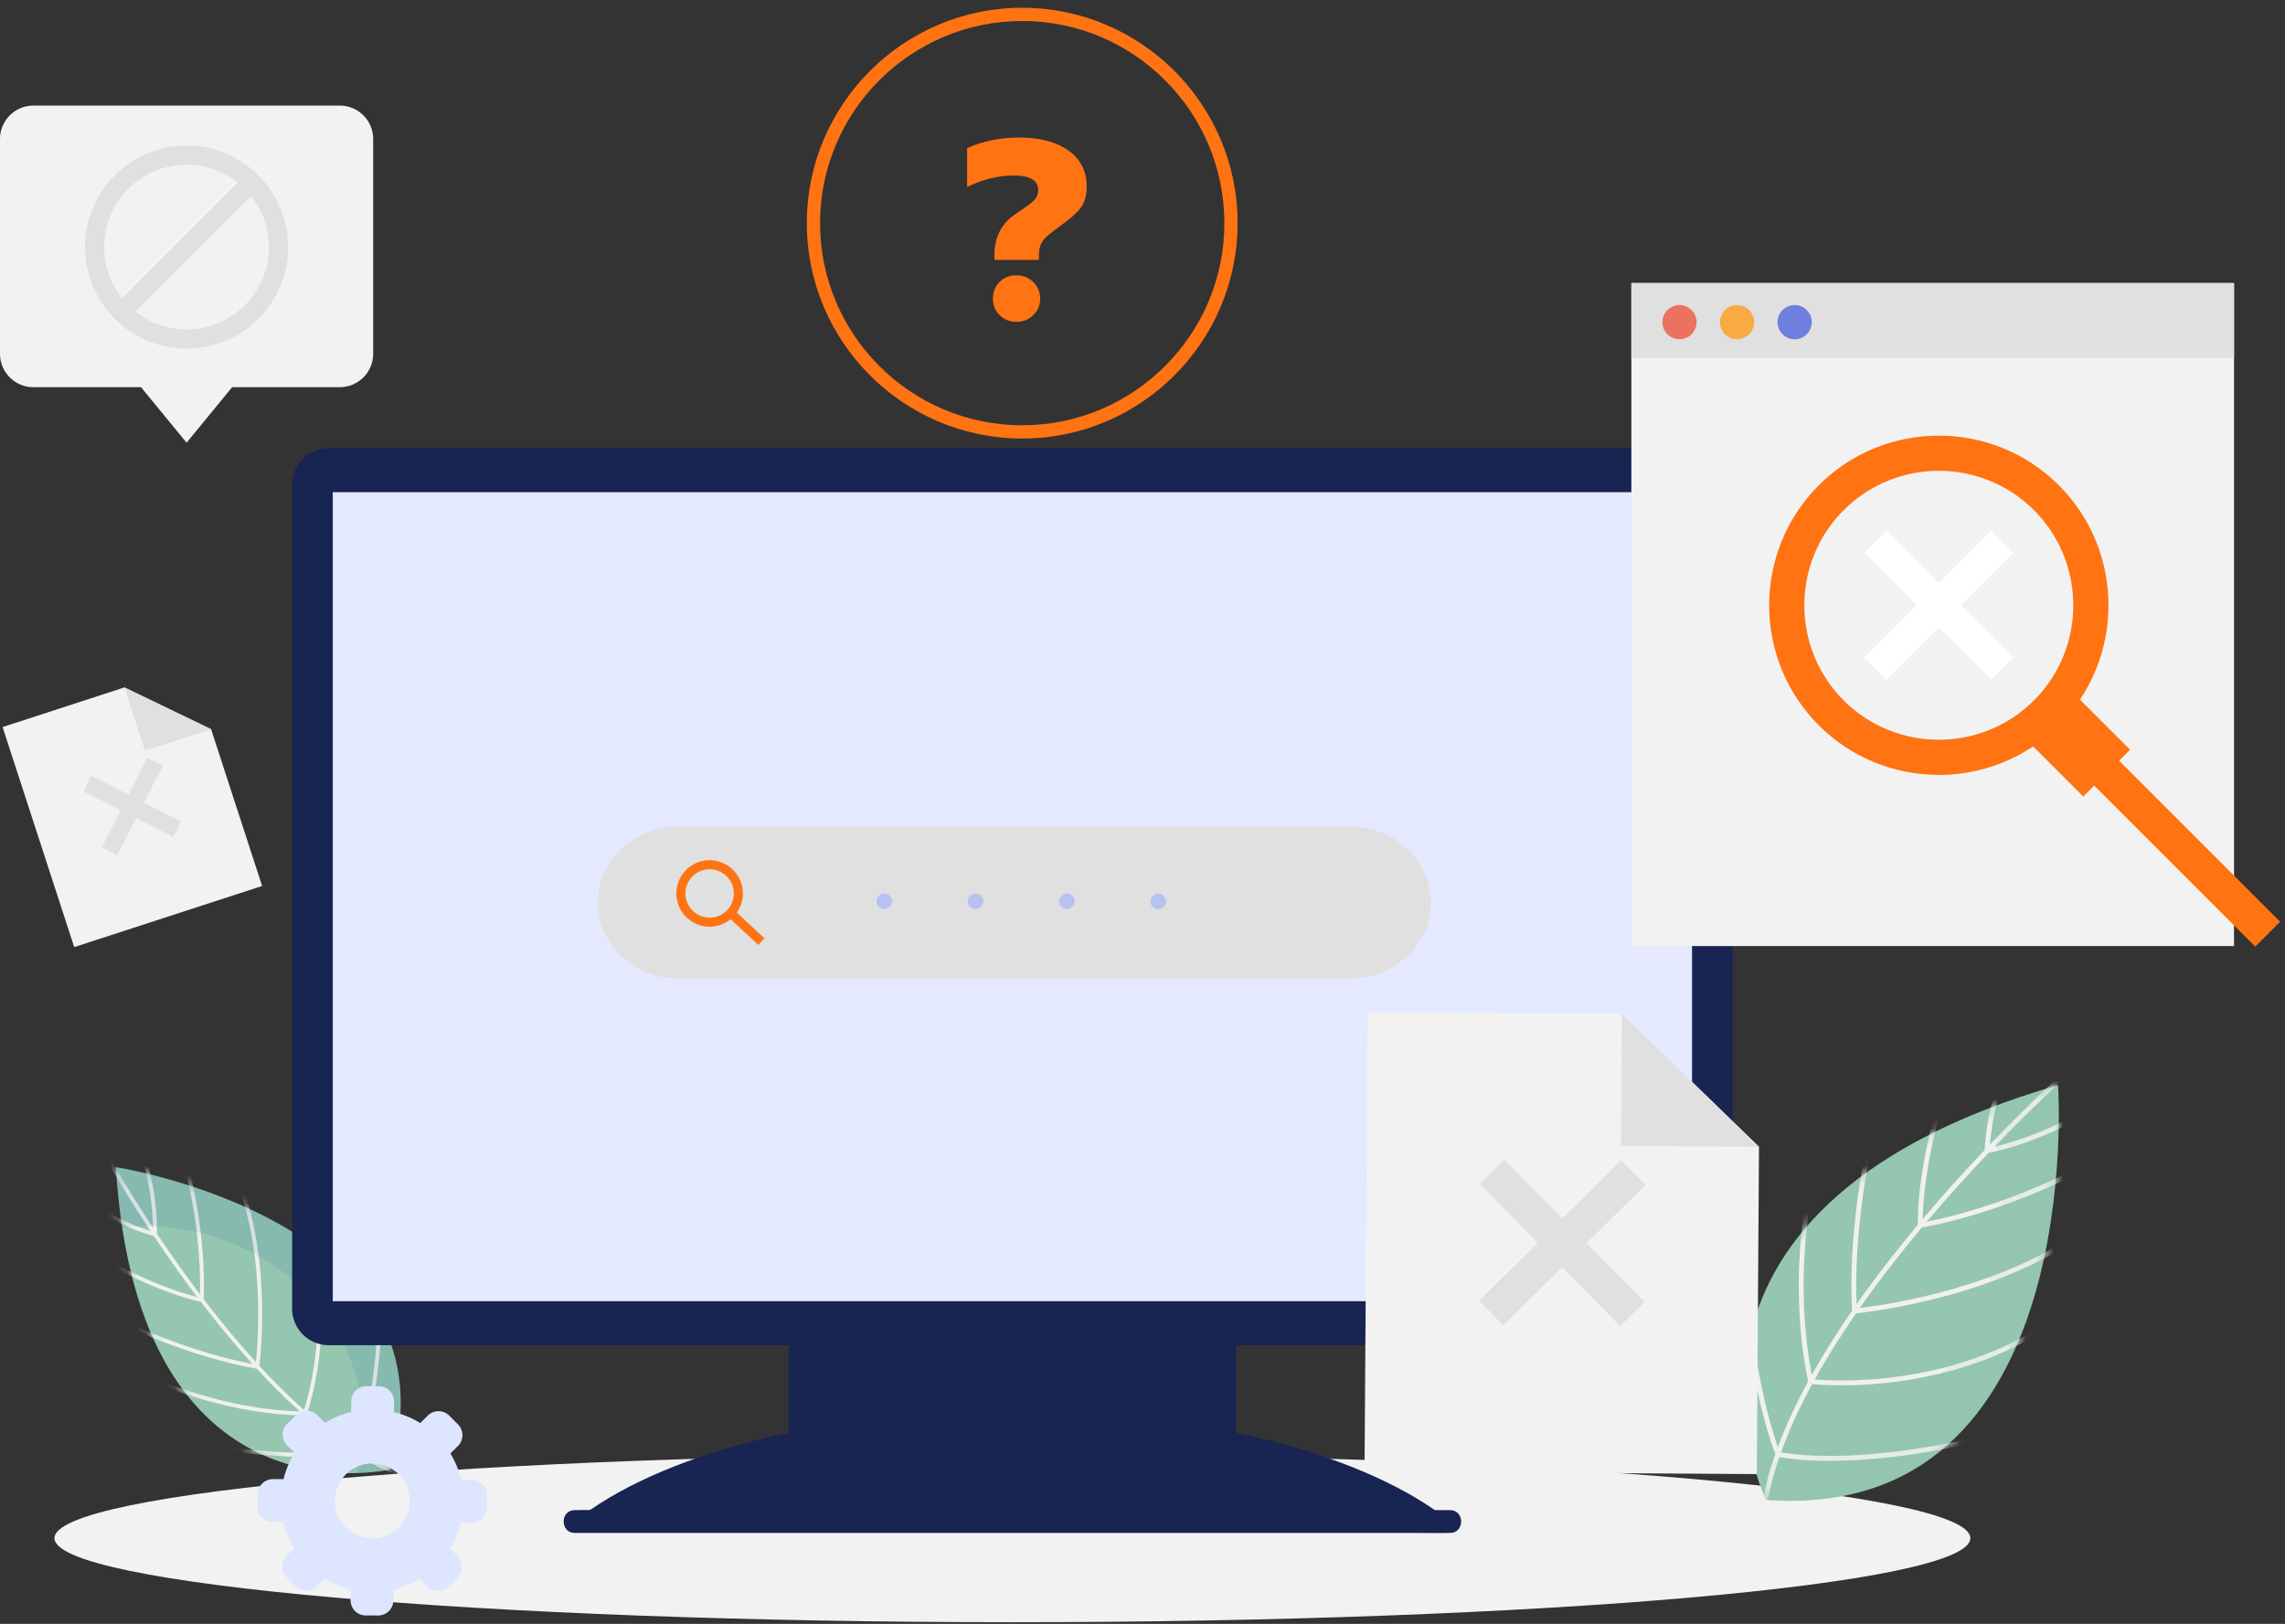 <svg width="242" height="172" viewBox="0 0 242 172" fill="none" xmlns="http://www.w3.org/2000/svg">
<rect x="0" y="0" width="242" height="172" fill="#333333" stroke="none"/>
<path d="M105.318 26.967C105.318 25.146 106.041 23.726 107.487 22.709L108.183 22.227C108.844 21.799 109.304 21.447 109.562 21.17C109.821 20.893 109.951 20.549 109.951 20.139C109.951 19.103 109.084 18.586 107.353 18.586C106.549 18.586 105.719 18.693 104.862 18.907C104.006 19.121 103.193 19.425 102.426 19.817V15.694C104.068 14.944 105.907 14.569 107.942 14.569C110.137 14.569 111.878 15.029 113.163 15.948C114.449 16.868 115.091 18.14 115.091 19.764C115.091 20.674 114.886 21.41 114.476 21.973C114.065 22.535 113.369 23.164 112.387 23.86C111.727 24.343 111.245 24.713 110.941 24.972C110.638 25.231 110.41 25.52 110.259 25.842C110.107 26.163 110.031 26.556 110.031 27.02V27.529H105.318V26.967ZM105.867 33.379C105.394 32.907 105.157 32.322 105.157 31.625C105.157 30.911 105.394 30.322 105.867 29.858C106.34 29.394 106.934 29.162 107.648 29.162C108.344 29.162 108.938 29.398 109.428 29.872C109.919 30.345 110.164 30.929 110.164 31.626C110.164 32.322 109.918 32.907 109.428 33.38C108.937 33.853 108.344 34.09 107.648 34.09C106.934 34.089 106.34 33.853 105.867 33.379Z" fill="#FF7312"/>
<path d="M108.261 46.448C95.682 46.448 85.448 36.215 85.448 23.636C85.448 11.056 95.682 0.823 108.261 0.823C120.84 0.823 131.073 11.057 131.073 23.636C131.073 36.215 120.84 46.448 108.261 46.448ZM108.261 2.225C96.455 2.225 86.851 11.83 86.851 23.635C86.851 35.441 96.455 45.045 108.261 45.045C120.066 45.045 129.67 35.441 129.67 23.635C129.67 11.83 120.066 2.225 108.261 2.225Z" fill="#FF7312"/>
<path d="M107.222 171.824C163.254 171.824 208.677 167.838 208.677 162.921C208.677 158.004 163.254 154.018 107.222 154.018C51.191 154.018 5.768 158.004 5.768 162.921C5.768 167.838 51.191 171.824 107.222 171.824Z" fill="#F2F2F2"/>
<path d="M187.052 158.877C187.052 158.877 171.977 128.274 217.964 114.934C217.964 114.934 221.167 161.308 187.052 158.877Z" fill="#95C6AF"/>
<mask id="mask0_5309_3618" style="mask-type:luminance" maskUnits="userSpaceOnUse" x="184" y="114" width="35" height="45">
<path d="M187.052 158.876C187.052 158.876 171.977 128.273 217.964 114.933C217.964 114.933 221.167 161.307 187.052 158.876Z" fill="white"/>
</mask>
<g mask="url(#mask0_5309_3618)">
<path d="M224.131 122.056L223.867 121.615C214.776 127.027 206.501 128.926 204.057 129.4C206.334 126.711 208.579 124.246 210.612 122.112C211.526 121.942 217.791 120.641 224.152 115.901L223.845 115.49C218.49 119.48 213.222 120.992 211.243 121.453C215.659 116.861 218.923 113.952 219.021 113.865L218.679 113.481C218.58 113.569 215.246 116.542 210.751 121.225C211.185 115.396 214.046 109.687 214.076 109.628L213.617 109.396C213.586 109.458 210.475 115.658 210.201 121.802C208.163 123.944 205.912 126.417 203.631 129.115C203.795 121.486 207.061 112.549 207.095 112.456L206.612 112.279C206.576 112.374 203.098 121.888 203.108 129.736C200.908 132.366 198.695 135.198 196.626 138.141C196.224 127.153 199.471 115.819 199.505 115.703L199.011 115.561C198.976 115.679 195.57 127.558 196.14 138.839C194.609 141.055 193.167 143.329 191.884 145.623C189.608 133.81 192.541 123.087 192.571 122.979L192.076 122.84C192.045 122.952 188.975 134.153 191.497 146.327C190.238 148.639 189.148 150.966 188.292 153.271C185.381 145.009 184.816 133.177 184.942 132.494L184.435 132.401C184.3 133.141 184.824 145.485 188.018 154.029C187.237 156.263 186.683 158.472 186.425 160.619L186.936 160.68C187.184 158.607 187.715 156.475 188.46 154.316C189.06 154.441 190.792 154.736 193.771 154.736C194.006 154.736 194.25 154.735 194.501 154.731C198.348 154.671 204.84 154.084 213.915 151.632L213.78 151.137C198.304 155.319 190.182 154.126 188.63 153.825C189.491 151.433 190.616 149.012 191.923 146.607C192.337 146.647 193.416 146.735 194.987 146.735C199.934 146.735 209.657 145.858 218.114 139.84L217.816 139.422C207.209 146.97 194.578 146.318 192.193 146.116C193.506 143.745 194.992 141.394 196.575 139.103C198.162 138.942 212.29 137.323 221.702 129.987L221.385 129.583C212.671 136.375 199.833 138.21 196.964 138.544C199.058 135.558 201.306 132.683 203.538 130.017C204.75 129.813 213.938 128.123 224.131 122.056Z" fill="#F0F0F0"/>
</g>
<path opacity="0.1" d="M217.964 114.934C215.243 115.723 212.744 116.574 210.435 117.474C211.431 120.453 211.975 123.673 211.975 127.033C211.975 142.302 200.754 154.679 186.911 154.679C186.471 154.679 186.032 154.666 185.597 154.641C186.263 157.271 187.052 158.877 187.052 158.877C221.167 161.308 217.964 114.934 217.964 114.934Z" fill="#95C6AF"/>
<path d="M41.319 155.643C41.319 155.643 14.609 162.013 12.276 123.625C12.276 123.625 49.273 129.356 41.319 155.643Z" fill="#95C6AF"/>
<mask id="mask1_5309_3618" style="mask-type:luminance" maskUnits="userSpaceOnUse" x="12" y="123" width="31" height="34">
<path d="M41.319 155.645C41.319 155.645 14.608 162.015 12.275 123.627C12.275 123.627 49.272 129.358 41.319 155.645Z" fill="white"/>
</mask>
<g mask="url(#mask1_5309_3618)">
<path d="M18.963 120.062L18.57 120.19C21.211 128.272 21.237 135.09 21.177 137.089C19.467 134.828 17.929 132.631 16.612 130.66C16.64 129.914 16.729 124.776 14.131 118.951L13.754 119.119C15.94 124.022 16.195 128.416 16.206 130.048C13.381 125.774 11.674 122.701 11.623 122.608L11.261 122.808C11.312 122.901 13.057 126.041 15.94 130.393C11.439 129.018 7.46 125.762 7.419 125.728L7.156 126.047C7.199 126.083 11.518 129.62 16.295 130.927C17.617 132.904 19.161 135.106 20.876 137.372C14.912 135.888 8.47 131.742 8.404 131.699L8.179 132.045C8.247 132.09 15.105 136.505 21.272 137.892C22.948 140.082 24.781 142.319 26.726 144.462C18.023 142.824 9.695 138.267 9.61 138.22L9.41 138.582C9.497 138.631 18.225 143.409 27.188 144.967C28.657 146.559 30.188 148.093 31.763 149.506C22.08 149.189 14.176 144.987 14.096 144.944L13.9 145.307C13.982 145.352 22.237 149.746 32.247 149.933C33.841 151.33 35.475 152.597 37.134 153.677C30.128 154.489 20.733 152.83 20.219 152.61L20.056 152.99C20.613 153.228 30.403 155.011 37.681 154.026C39.298 155.035 40.935 155.862 42.575 156.445L42.714 156.056C41.13 155.493 39.548 154.699 37.985 153.732C38.189 153.284 38.728 151.98 39.256 149.647C39.297 149.463 39.339 149.271 39.381 149.074C40.015 146.05 40.704 140.862 40.385 133.318L39.972 133.336C40.516 146.2 38.141 152.35 37.629 153.512C35.903 152.412 34.2 151.101 32.542 149.65C32.647 149.333 32.907 148.504 33.185 147.273C34.062 143.398 35.095 135.627 31.866 127.934L31.485 128.094C35.535 137.742 32.786 147.519 32.205 149.351C30.576 147.901 28.991 146.32 27.472 144.673C27.627 143.402 28.858 132.049 24.762 123.374L24.388 123.55C28.18 131.582 27.347 141.963 27.102 144.269C25.127 142.098 23.267 139.828 21.568 137.605C21.624 136.62 21.924 129.123 18.963 120.062Z" fill="#F0F0F0"/>
</g>
<path opacity="0.1" d="M12.276 123.626C12.413 125.897 12.64 128.006 12.938 129.974C15.455 129.724 18.08 129.869 20.72 130.466C32.714 133.179 40.45 144.167 37.997 155.008C37.919 155.353 37.831 155.695 37.734 156.031C39.919 155.977 41.319 155.644 41.319 155.644C49.273 129.356 12.276 123.626 12.276 123.626Z" fill="#0046A0"/>
<path d="M183.507 138.618C183.507 140.745 181.767 142.485 179.64 142.485H34.803C32.677 142.485 30.936 140.745 30.936 138.618V51.34C30.936 49.214 32.677 47.474 34.803 47.474H179.64C181.767 47.474 183.507 49.214 183.507 51.34V138.618Z" fill="#182452"/>
<path d="M179.201 52.133H35.243V137.824H179.201V52.133Z" fill="#E4E9FF"/>
<path d="M130.908 142.485H83.537V154.349H130.908V142.485Z" fill="#182452"/>
<path d="M153.579 161.159C144.916 154.165 127.409 149.383 107.222 149.383C87.034 149.383 69.528 154.165 60.864 161.159H153.579Z" fill="#182452"/>
<path d="M60.864 162.367C61.692 162.367 62.52 162.367 63.348 162.367C65.601 162.367 67.855 162.367 70.108 162.367C73.423 162.367 76.739 162.367 80.054 162.367C84.116 162.367 88.178 162.367 92.24 162.367C96.69 162.367 101.141 162.367 105.59 162.367C110.063 162.367 114.535 162.367 119.007 162.367C123.196 162.367 127.385 162.367 131.574 162.367C135.113 162.367 138.653 162.367 142.192 162.367C144.727 162.367 147.263 162.367 149.797 162.367C151.004 162.367 152.216 162.397 153.423 162.367C153.475 162.366 153.527 162.367 153.579 162.367C155.134 162.367 155.137 159.951 153.579 159.951C152.751 159.951 151.923 159.951 151.095 159.951C148.842 159.951 146.588 159.951 144.335 159.951C141.02 159.951 137.705 159.951 134.389 159.951C130.327 159.951 126.265 159.951 122.203 159.951C117.753 159.951 113.303 159.951 108.853 159.951C104.381 159.951 99.909 159.951 95.436 159.951C91.248 159.951 87.058 159.951 82.87 159.951C79.33 159.951 75.791 159.951 72.251 159.951C69.716 159.951 67.18 159.951 64.646 159.951C63.439 159.951 62.227 159.921 61.02 159.951C60.968 159.952 60.916 159.951 60.864 159.951C59.309 159.951 59.306 162.367 60.864 162.367Z" fill="#182452"/>
<path d="M151.532 95.597C151.532 100.015 147.734 103.63 143.094 103.63H71.75C67.109 103.63 63.312 100.015 63.312 95.597C63.312 91.178 67.109 87.564 71.75 87.564H143.094C147.734 87.564 151.532 91.178 151.532 95.597Z" fill="#E0E0E0"/>
<path d="M80.959 99.384L78.031 96.66C78.473 96.034 78.701 95.287 78.673 94.508C78.64 93.568 78.242 92.698 77.553 92.057C76.864 91.416 75.968 91.082 75.027 91.116C74.087 91.15 73.217 91.547 72.576 92.236C71.935 92.925 71.601 93.822 71.635 94.762C71.668 95.702 72.066 96.572 72.755 97.213C73.444 97.854 74.341 98.188 75.281 98.154C76.059 98.126 76.788 97.846 77.38 97.36L80.308 100.084L80.959 99.384ZM73.407 96.513C72.905 96.046 72.615 95.412 72.591 94.728C72.566 94.043 72.81 93.39 73.277 92.888C73.743 92.386 74.378 92.097 75.062 92.072C75.747 92.047 76.4 92.291 76.902 92.758C77.404 93.225 77.693 93.859 77.718 94.543C77.742 95.228 77.499 95.881 77.032 96.383C76.565 96.885 75.931 97.174 75.246 97.199C74.561 97.224 73.908 96.98 73.407 96.513Z" fill="#FF7312"/>
<path d="M93.655 96.289C94.112 96.289 94.483 95.918 94.483 95.461C94.483 95.004 94.112 94.633 93.655 94.633C93.197 94.633 92.827 95.004 92.827 95.461C92.827 95.918 93.197 96.289 93.655 96.289Z" fill="#B6C3F2"/>
<path d="M103.322 96.289C103.779 96.289 104.15 95.918 104.15 95.461C104.15 95.004 103.779 94.633 103.322 94.633C102.865 94.633 102.494 95.004 102.494 95.461C102.494 95.918 102.865 96.289 103.322 96.289Z" fill="#B6C3F2"/>
<path d="M112.989 96.289C113.446 96.289 113.817 95.918 113.817 95.461C113.817 95.004 113.446 94.633 112.989 94.633C112.532 94.633 112.161 95.004 112.161 95.461C112.161 95.918 112.532 96.289 112.989 96.289Z" fill="#B6C3F2"/>
<path d="M122.656 96.289C123.114 96.289 123.484 95.918 123.484 95.461C123.484 95.004 123.114 94.633 122.656 94.633C122.199 94.633 121.828 95.004 121.828 95.461C121.828 95.918 122.199 96.289 122.656 96.289Z" fill="#B6C3F2"/>
<path d="M236.602 29.982H172.775V100.205H236.602V29.982Z" fill="#F2F2F2"/>
<path d="M236.602 29.982H172.775V37.898H236.602V29.982Z" fill="#E0E0E0"/>
<path d="M179.682 34.123C179.682 35.124 178.871 35.935 177.87 35.935C176.87 35.935 176.059 35.124 176.059 34.123C176.059 33.123 176.87 32.312 177.87 32.312C178.871 32.312 179.682 33.123 179.682 34.123Z" fill="#EB725F"/>
<path d="M185.782 34.123C185.782 35.124 184.971 35.935 183.97 35.935C182.97 35.935 182.158 35.124 182.158 34.123C182.158 33.123 182.97 32.312 183.97 32.312C184.971 32.312 185.782 33.123 185.782 34.123Z" fill="#F9AB43"/>
<path d="M191.882 34.123C191.882 35.124 191.071 35.935 190.07 35.935C189.069 35.935 188.258 35.124 188.258 34.123C188.258 33.123 189.069 32.312 190.07 32.312C191.071 32.312 191.882 33.123 191.882 34.123Z" fill="#6E7FDD"/>
<path d="M217.86 74.002L215.223 76.639L238.85 100.266L241.487 97.629L217.86 74.002Z" fill="#FF7312"/>
<path d="M218.679 72.496L213.719 77.456L220.633 84.37L225.593 79.41L218.679 72.496Z" fill="#FF7312"/>
<path d="M218.049 76.824C211.039 83.833 199.633 83.834 192.624 76.824C185.615 69.814 185.615 58.409 192.624 51.4C199.633 44.39 211.039 44.39 218.049 51.4C225.058 58.409 225.058 69.814 218.049 76.824ZM195.26 54.035C189.704 59.592 189.704 68.632 195.26 74.187C200.816 79.743 209.856 79.744 215.412 74.187C220.968 68.631 220.968 59.591 215.412 54.035C209.856 48.48 200.816 48.479 195.26 54.035Z" fill="#FF7312"/>
<path d="M213.219 58.551L210.898 56.23L205.336 61.792L199.774 56.23L197.452 58.551L203.014 64.113L197.452 69.675L199.774 71.997L205.336 66.435L210.898 71.997L213.219 69.675L207.657 64.113L213.219 58.551Z" fill="white"/>
<path d="M35.999 11.184H3.522C1.585 11.184 0 12.768 0 14.706V37.487C0 39.425 1.585 41.01 3.522 41.01H14.934L19.761 46.89L24.588 41.01H35.999C37.937 41.01 39.522 39.425 39.522 37.487V14.706C39.522 12.768 37.937 11.184 35.999 11.184Z" fill="#F2F2F2"/>
<path d="M19.761 15.416C13.831 15.416 9.006 20.241 9.006 26.171C9.006 32.101 13.831 36.926 19.761 36.926C25.691 36.926 30.516 32.101 30.516 26.171C30.516 20.241 25.691 15.416 19.761 15.416ZM19.761 17.444C21.802 17.444 23.68 18.15 25.169 19.329L12.919 31.579C11.741 30.09 11.034 28.212 11.034 26.171C11.034 21.359 14.949 17.444 19.761 17.444ZM19.761 34.898C17.72 34.898 15.841 34.191 14.353 33.012L26.602 20.763C27.781 22.251 28.488 24.13 28.488 26.171C28.488 30.983 24.573 34.898 19.761 34.898Z" fill="#E0E0E0"/>
<path d="M171.772 107.378L144.836 107.2L144.515 155.861L186.062 156.136L186.291 121.471L171.772 107.378Z" fill="#F2F2F2"/>
<path d="M171.772 107.378L186.291 121.471L171.68 121.375L171.772 107.378Z" fill="#E0E0E0"/>
<path d="M174.26 125.517L171.695 122.918L165.466 129.064L159.319 122.836L156.719 125.402L162.866 131.63L156.637 137.777L159.203 140.376L165.432 134.23L171.579 140.458L174.179 137.892L168.032 131.664L174.26 125.517Z" fill="#E0E0E0"/>
<path d="M13.177 72.811L0.275 77.009L7.86 100.317L27.761 93.842L22.358 77.238L13.177 72.811Z" fill="#F2F2F2"/>
<path d="M13.177 72.811L22.358 77.238L15.359 79.515L13.177 72.811Z" fill="#E0E0E0"/>
<path d="M17.251 81.084L15.611 80.25L13.612 84.178L9.683 82.179L8.849 83.818L12.777 85.818L10.778 89.746L12.417 90.58L14.417 86.652L18.345 88.652L19.18 87.012L15.252 85.013L17.251 81.084Z" fill="#E0E0E0"/>
<path d="M49.975 156.739L48.846 156.736C48.61 155.737 48.22 154.8 47.701 153.948L48.504 153.15C49.13 152.529 49.133 151.508 48.511 150.882L47.58 149.943C46.958 149.317 45.937 149.314 45.311 149.936L44.508 150.733C43.659 150.208 42.725 149.811 41.728 149.569L41.732 148.439C41.735 147.556 41.016 146.831 40.133 146.829L38.811 146.824C37.929 146.821 37.204 147.541 37.201 148.423L37.197 149.553C36.199 149.79 35.262 150.179 34.409 150.698L33.612 149.896C32.99 149.269 31.969 149.266 31.343 149.888L30.405 150.819C29.779 151.441 29.775 152.462 30.397 153.088L31.194 153.891C30.669 154.74 30.273 155.674 30.03 156.671L28.9 156.667C28.017 156.665 27.293 157.384 27.29 158.266L27.285 159.588C27.282 160.471 28.002 161.196 28.884 161.198L30.015 161.202C30.25 162.201 30.64 163.138 31.16 163.99L30.357 164.787C29.731 165.409 29.727 166.43 30.349 167.056L31.28 167.995C31.902 168.621 32.923 168.624 33.55 168.002L34.352 167.205C35.202 167.73 36.135 168.127 37.133 168.37L37.129 169.5C37.126 170.382 37.845 171.107 38.728 171.11L40.05 171.114C40.932 171.117 41.656 170.398 41.66 169.515L41.663 168.385C42.662 168.149 43.599 167.759 44.452 167.24L45.249 168.043C45.87 168.669 46.892 168.673 47.518 168.051L48.456 167.119C49.082 166.498 49.086 165.476 48.464 164.85L47.666 164.048C48.191 163.199 48.588 162.265 48.831 161.268L49.961 161.271C50.843 161.274 51.568 160.555 51.571 159.673L51.575 158.351C51.577 157.467 50.858 156.743 49.975 156.739ZM39.414 163.446C36.942 163.437 34.944 161.426 34.953 158.953C34.961 156.481 36.972 154.484 39.445 154.492C41.917 154.501 43.915 156.511 43.906 158.984C43.898 161.457 41.886 163.454 39.414 163.446Z" fill="#DEE5FF"/>
<path d="M39.452 152.582C35.924 152.57 33.054 155.42 33.042 158.947C33.03 162.475 35.88 165.344 39.407 165.356C42.935 165.368 45.804 162.519 45.817 158.991C45.829 155.464 42.979 152.594 39.452 152.582ZM39.416 162.936C37.225 162.928 35.456 161.146 35.463 158.956C35.471 156.765 37.252 154.996 39.443 155.003C41.634 155.01 43.403 156.792 43.396 158.983C43.388 161.173 41.606 162.943 39.416 162.936Z" fill="#DEE5FF"/>
</svg>
